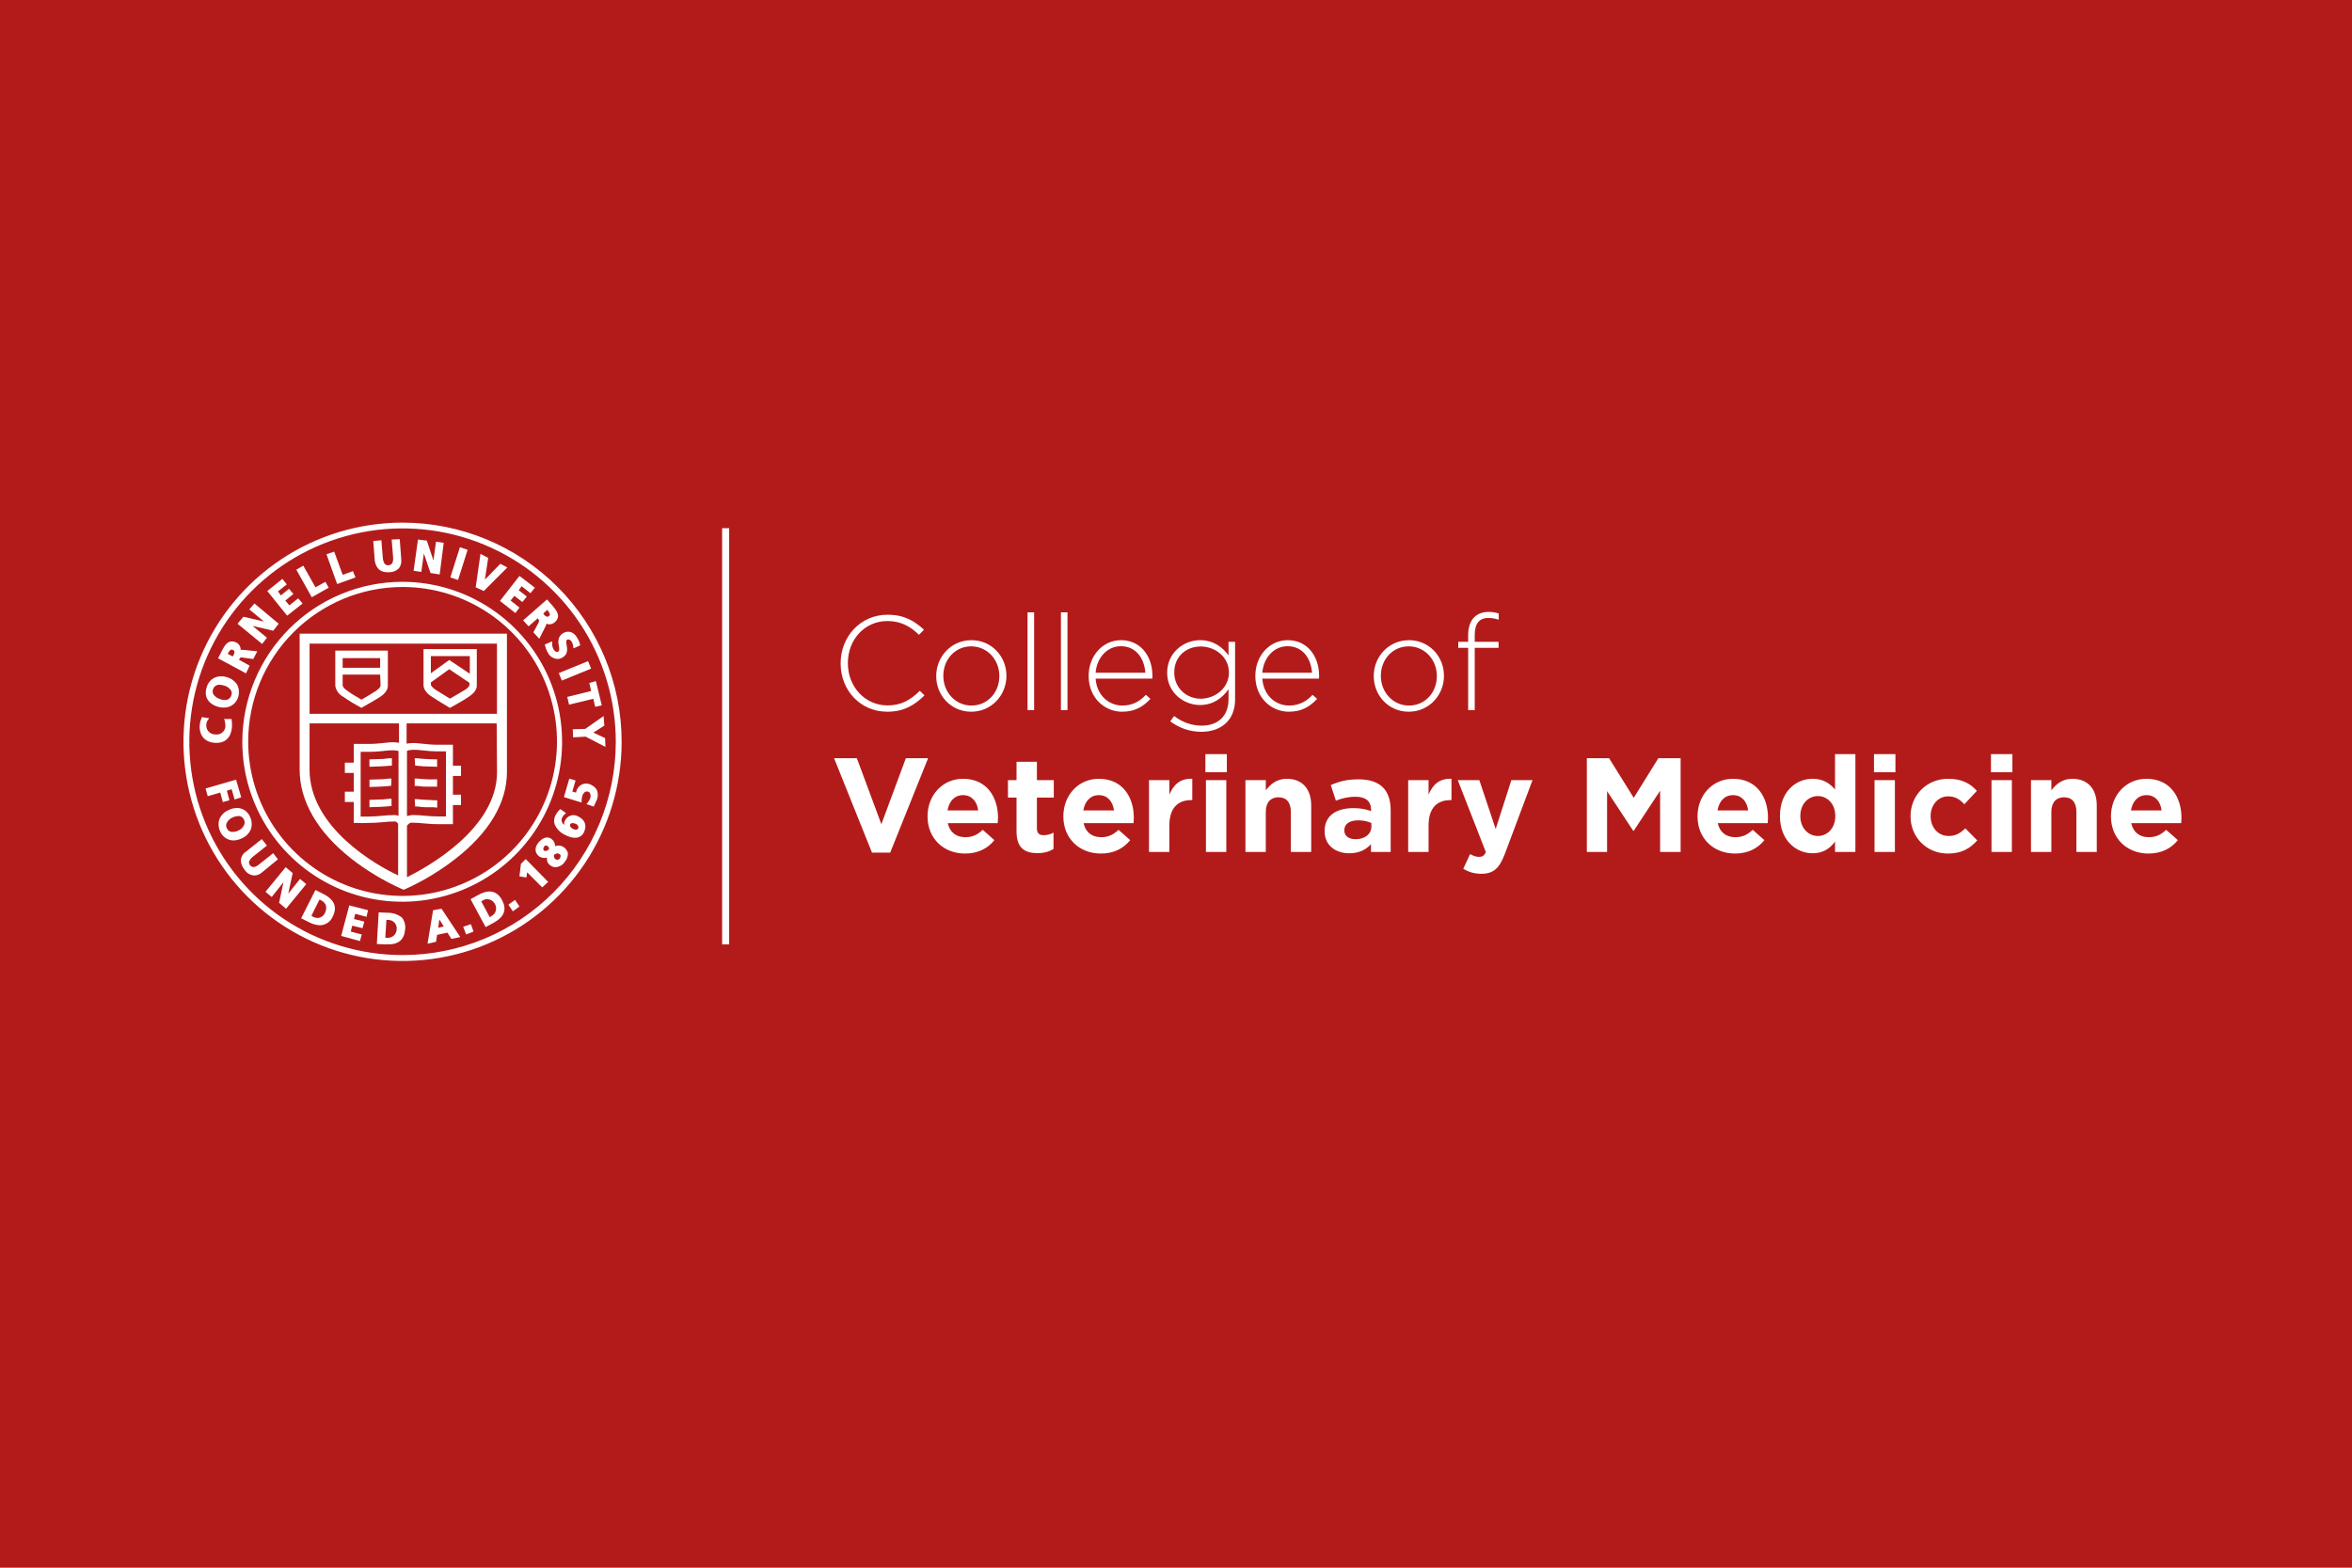 <svg width="1200" height="800" viewBox="0 0 1200 800" fill="none" xmlns="http://www.w3.org/2000/svg">
<rect width="1200" height="800" fill="#B31B1B"/>
<path d="M179.127 438.091C187.094 444.307 195.784 449.535 205.006 453.662L205.945 454.041L206.885 453.662C216.038 449.511 224.665 444.284 232.583 438.091C249.643 424.764 258.643 409.556 258.643 393.985V323.357H152.885V392.798C152.885 408.748 161.885 424.5 179.127 438.091ZM203.325 416.319C202.724 416.086 202.089 415.958 201.445 415.939H201.264C198.643 415.939 196.764 416.137 194.671 416.319C192.577 416.5 190.533 416.698 187.533 416.698H184.006V383.66H189.264C190.912 383.66 192.825 383.478 194.885 383.297C196.006 383.099 197.325 383.099 198.643 382.918C200.019 382.801 201.404 382.862 202.764 383.099C202.945 383.099 203.143 383.297 203.325 383.297V416.319ZM253.583 393.985C253.583 422.883 218.143 442.396 207.643 447.658V421.316L208.204 420.756C208.421 420.462 208.705 420.224 209.031 420.061C209.357 419.898 209.718 419.814 210.083 419.815C212.209 419.832 214.332 419.958 216.445 420.195C218.522 420.376 220.583 420.574 223.764 420.574H231.083V410.81H235.204V405.548H231.083V395.981H235.204V390.736H231.083V380.031H222.083C220.583 380.031 218.885 379.85 216.825 379.652C215.704 379.47 214.385 379.47 213.083 379.289C211.271 379.081 209.438 379.142 207.643 379.47H207.445V369.145H253.401L253.583 393.985ZM207.643 416.434V383.231C207.825 383.033 208.204 383.033 208.583 382.852C210.004 382.619 211.448 382.552 212.885 382.654C214.204 382.852 215.522 382.852 216.643 383.033C218.704 383.231 220.583 383.412 222.264 383.412H227.522V416.649H223.962C220.962 416.649 218.885 416.451 216.825 416.269C214.764 416.088 212.885 415.89 210.231 415.89C209.143 416.071 208.385 416.253 207.643 416.434ZM157.945 328.437H253.55V364.263H157.945V328.437ZM157.945 369.145H203.572V379.042C201.9 378.762 200.199 378.701 198.511 378.86C197.209 379.042 195.89 379.042 194.77 379.239C192.709 379.421 191.011 379.602 189.511 379.602H180.495V389.186H175.945V394.431H180.495V403.997H175.945V409.259H180.495V419.947H182.143C184.021 420.062 185.903 420.062 187.781 419.947C190.219 419.952 192.657 419.831 195.083 419.585C197.14 419.348 199.209 419.222 201.281 419.205C201.617 419.184 201.952 419.262 202.245 419.429C202.538 419.596 202.775 419.845 202.929 420.145L203.127 420.327V446.718C192.429 441.769 157.929 422.521 157.929 392.682L157.945 369.145Z" fill="white"/>
<path d="M197.885 332H171.067V350.011C171.269 351.205 171.75 352.334 172.468 353.308C173.187 354.282 174.124 355.074 175.204 355.62C177.847 357.471 180.6 359.162 183.446 360.683L184.385 361.244L185.325 360.683C185.44 360.568 190.764 357.698 193.946 355.62C197.704 353.178 197.885 350.671 197.885 349.995V332ZM174.825 335.826H193.946V340.775H174.825V335.826ZM194.143 349.896C194.143 350.836 192.825 351.776 191.885 352.535C189.643 354.036 186.067 356.098 184.385 357.038C182.885 356.098 179.44 354.217 177.264 352.535C175.764 351.595 174.825 350.473 174.825 349.715V344.271H193.946C194.143 347.191 194.143 349.451 194.143 349.814V349.896Z" fill="white"/>
<path d="M243.265 331.241H216.084V349.814C216.265 351.892 217.584 353.756 220.205 355.455C223.501 357.698 228.447 360.518 228.644 360.7L229.584 361.261L230.523 360.7C230.705 360.518 236.144 357.698 239.326 355.455C243.265 352.832 243.265 350.506 243.265 349.814V331.241ZM239.523 349.385C239.523 350.325 238.205 351.447 237.265 352.007C234.826 353.508 231.265 355.57 229.584 356.51C227.936 355.57 224.639 353.508 222.265 352.007C221.523 351.447 219.826 350.358 219.826 349.187V348.247L229.205 341.501L239.523 348.445V349.385ZM229.205 336.8L219.826 343.562V334.804H239.705V343.81L229.205 336.8Z" fill="white"/>
<path d="M212.522 390.736L214.385 390.917C215.444 391.063 216.513 391.123 217.583 391.099L223.022 391.297V387.536L217.583 387.355C216.824 387.355 215.934 387.157 214.764 387.157L212.885 386.959H211.583L211.813 390.736C211.913 390.654 212.039 390.61 212.168 390.61C212.297 390.61 212.422 390.654 212.522 390.736V390.736Z" fill="white"/>
<path d="M217.583 397.68C216.824 397.68 215.934 397.482 214.764 397.482C214.203 397.482 213.445 397.301 212.885 397.301H211.583V401.045H212.522C213.264 401.045 213.824 401.243 214.385 401.243C215.378 401.388 216.381 401.449 217.385 401.424H223.022V397.68H221.522C220.21 397.771 218.894 397.771 217.583 397.68V397.68Z" fill="white"/>
<path d="M217.583 408.187C216.824 408.187 215.934 407.989 214.764 407.989C214.203 407.989 213.445 407.807 212.885 407.807H211.583L211.813 411.552H212.753C213.495 411.552 214.072 411.75 214.632 411.75C215.626 411.89 216.629 411.951 217.632 411.931H219.132C220.448 411.871 221.768 411.937 223.072 412.129V408.401C221.756 408.412 220.441 408.351 219.132 408.22L217.583 408.187Z" fill="white"/>
<path d="M193.946 391.099C194.886 391.099 195.825 390.917 197.144 390.917C197.705 390.917 198.265 390.736 199.007 390.736H199.946V386.959H198.628C197.869 386.959 197.309 387.14 196.748 387.14C195.817 387.293 194.873 387.359 193.93 387.338L188.49 387.52V391.28L193.946 391.099Z" fill="white"/>
<path d="M196.764 397.482C195.833 397.635 194.889 397.701 193.945 397.68L188.506 397.862V401.606L193.945 401.424C194.885 401.424 195.825 401.243 197.143 401.243L198.792 401.045H199.55L199.731 397.301H198.412L196.764 397.482Z" fill="white"/>
<path d="M196.764 407.808C195.771 407.953 194.767 408.014 193.764 407.989C192.116 407.989 189.264 408.187 188.506 408.187V411.931C189.264 411.931 192.066 411.75 193.945 411.75C194.885 411.75 195.825 411.552 197.143 411.552L199.006 411.37H199.764V407.626H198.445L196.764 407.808Z" fill="white"/>
<path d="M110.506 379.091C115.187 379.091 118.006 376.089 118.368 370.844C118.39 369.653 118.329 368.463 118.187 367.281V366.902H114.247L114.627 367.644C114.879 368.624 115.006 369.633 115.006 370.646C114.971 371.261 114.809 371.863 114.529 372.412C114.249 372.962 113.857 373.447 113.38 373.836C112.902 374.226 112.348 374.511 111.754 374.675C111.16 374.838 110.538 374.876 109.929 374.786C109.307 374.807 108.688 374.699 108.109 374.47C107.531 374.241 107.005 373.895 106.566 373.454C106.127 373.013 105.783 372.486 105.557 371.907C105.33 371.327 105.224 370.707 105.247 370.085C105.205 369.066 105.539 368.068 106.187 367.281L106.747 366.522L103.022 365.961L102.841 366.341C102.36 367.477 102.043 368.677 101.901 369.903C101.522 375.347 104.522 378.909 109.962 379.091H110.506Z" fill="white"/>
<path d="M111.265 360.7C112.235 361.001 113.25 361.13 114.265 361.079C115.941 361.11 117.578 360.57 118.907 359.548C120.237 358.526 121.18 357.083 121.583 355.455C122.161 353.454 121.96 351.309 121.023 349.451C119.769 347.5 117.827 346.092 115.583 345.509C114.675 345.208 113.72 345.08 112.765 345.129C111.088 345.099 109.452 345.638 108.122 346.66C106.792 347.682 105.849 349.125 105.446 350.754C103.929 355.455 106.188 359.199 111.265 360.7ZM108.627 351.892C108.828 351.125 109.299 350.456 109.953 350.007C110.607 349.559 111.4 349.361 112.188 349.451C112.885 349.498 113.576 349.62 114.248 349.814C115.73 350.151 117.023 351.05 117.858 352.321C118.075 352.686 118.205 353.095 118.239 353.518C118.274 353.941 118.211 354.367 118.056 354.762C117.854 355.532 117.381 356.204 116.724 356.652C116.067 357.101 115.269 357.297 114.479 357.203C113.778 357.172 113.085 357.044 112.418 356.824C110.127 356.015 107.869 354.333 108.627 351.892Z" fill="white"/>
<path d="M127.368 339.686L121.945 336.684L122.127 336.305C122.687 335.364 123.066 335.364 123.775 335.562L129.214 336.305L131.275 332.363L124.154 331.62H122.802C122.817 330.846 122.615 330.084 122.219 329.419C121.823 328.754 121.248 328.214 120.561 327.86C119.86 327.504 119.088 327.312 118.302 327.299C115.682 327.299 114.363 329.938 113.061 332.363L111.264 335.942L125.522 343.628L127.368 339.686ZM118.929 334.622L118.747 335.002L116.209 333.682L116.39 333.303C116.951 332.181 117.709 331.059 118.83 331.653C119.164 331.801 119.433 332.065 119.588 332.396C119.658 333.195 119.422 333.99 118.929 334.622Z" fill="white"/>
<path d="M136.187 325.435L128.868 319.415L139.385 321.856L142.187 318.293L129.808 307.968L127.187 310.986L134.687 317.171L124.187 314.73L121.187 318.293L133.747 328.618L136.187 325.435Z" fill="white"/>
<path d="M154.386 307.968L152.128 305.345L147.628 308.908L145.567 306.467L149.688 303.102L147.446 300.463L143.325 303.844L141.809 301.782L146.325 298.219L144.067 295.399L136.369 301.601L146.507 314.169L154.386 307.968Z" fill="white"/>
<path d="M167.688 299.902L166.006 296.9L160.946 299.72L154.748 288.653L151.188 290.714L159.067 304.784L167.688 299.902Z" fill="white"/>
<path d="M181.386 294.657L180.067 291.457L174.825 293.337L170.506 281.511L166.567 282.83L172.006 298.038L181.386 294.657Z" fill="white"/>
<path d="M197.704 292.018H198.627C199.548 292.024 200.46 291.845 201.31 291.491C202.16 291.137 202.929 290.615 203.573 289.956C204.556 288.606 204.964 286.922 204.71 285.271L203.952 275.127L199.831 275.325L200.573 284.513C200.77 287.713 199.452 288.273 198.331 288.455H197.952C197.012 288.455 195.71 288.075 195.331 284.892L194.573 275.705L190.452 276.068L191.21 286.212C191.886 289.956 193.946 292.018 197.704 292.018Z" fill="white"/>
<path d="M216.265 282.451L219.644 292.397L224.325 293.156L226.386 277.008L222.446 276.447L221.144 286.014L217.765 275.886L213.265 275.325L211.023 291.275L214.946 291.836L216.265 282.451Z" fill="white"/>
<path d="M238.583 280.57L234.643 279.267L229.764 294.657L233.704 295.96L238.583 280.57Z" fill="white"/>
<path d="M258.841 289.576L255.264 287.712L247.402 295.778L249.083 284.71L245.143 282.632L242.704 299.72L246.841 301.601L258.841 289.576Z" fill="white"/>
<path d="M262.963 312.85L265.023 310.046L260.523 306.466L262.402 304.042L266.523 307.225L268.782 304.405L264.644 301.221L266.144 299.159L270.644 302.722L272.902 299.902L265.023 293.898L255.084 306.664L262.963 312.85Z" fill="white"/>
<path d="M269.703 319.612L274.401 315.489L274.583 315.852C275.143 316.61 275.143 316.792 274.78 317.732L272.143 322.68L275.143 325.979L278.341 319.596C278.6 319.206 278.732 318.745 278.72 318.276C279.435 318.566 280.217 318.65 280.977 318.519C281.737 318.388 282.445 318.047 283.022 317.534C286.583 314.532 283.78 311.332 281.72 308.891L279.083 305.889L266.901 316.594L269.703 319.612ZM279.28 311.167L279.462 311.547C280.01 312.123 280.397 312.834 280.583 313.608C280.583 313.971 280.401 314.169 280.022 314.351C279.951 314.481 279.842 314.587 279.71 314.654C279.577 314.722 279.428 314.748 279.28 314.73C278.89 314.66 278.519 314.506 278.195 314.278C277.87 314.05 277.599 313.754 277.401 313.41L277.22 313.048L279.28 311.167Z" fill="white"/>
<path d="M284.72 332.528C283.962 333.088 282.841 332.148 282.462 331.406C281.911 330.433 281.654 329.322 281.72 328.206V327.266L277.962 328.915L278.143 329.658C278.431 330.812 278.874 331.922 279.462 332.956C279.911 333.902 280.608 334.709 281.479 335.29C282.35 335.871 283.362 336.204 284.407 336.255C285.337 336.267 286.249 336.003 287.028 335.497C289.847 333.847 289.468 331.192 289.088 329.113C288.907 327.81 288.726 326.87 289.286 326.491C289.512 326.363 289.769 326.301 290.028 326.309C290.786 326.309 291.347 327.051 291.528 327.249C292.036 328.041 292.358 328.938 292.468 329.872L292.583 330.878L295.962 329.377V329.014C295.68 327.741 295.172 326.529 294.462 325.435C292.814 322.433 289.781 321.509 287.16 323.192C284.539 324.874 284.72 327.513 285.083 329.377C285.446 331.241 285.462 332.181 284.72 332.528Z" fill="white"/>
<path d="M300.027 337.384L285.1 343.476L286.656 347.294L301.583 341.202L300.027 337.384Z" fill="white"/>
<path d="M301.601 352.634L289.403 355.636L290.342 359.578L302.721 356.576L303.661 360.7L307.024 359.958L304.024 347.57L300.661 348.51L301.601 352.634Z" fill="white"/>
<path d="M292.221 372.147L292.402 376.287L298.781 375.908L308.902 381.153L308.721 376.65L302.721 373.846L308.342 370.283L307.962 365.401L298.6 371.965L292.221 372.147Z" fill="white"/>
<path d="M113.687 409.308L117.066 408.368L115.748 403.486L118.187 402.744L119.687 407.989L123.066 406.867L120.445 397.861L104.868 402.364L105.989 406.307L112.368 404.426L113.687 409.308Z" fill="white"/>
<path d="M128.128 422.817C128.684 420.815 128.484 418.678 127.567 416.814C127.022 415.471 126.086 414.324 124.881 413.521C123.675 412.718 122.257 412.296 120.809 412.311C119.308 412.353 117.837 412.736 116.507 413.432C115.427 413.892 114.454 414.569 113.646 415.42C112.838 416.271 112.213 417.278 111.809 418.38C111.253 420.383 111.452 422.52 112.369 424.384C112.945 425.705 113.888 426.832 115.087 427.63C116.285 428.429 117.688 428.865 119.128 428.887C120.633 428.843 122.109 428.46 123.446 427.766C124.525 427.308 125.498 426.632 126.303 425.781C127.109 424.929 127.73 423.92 128.128 422.817V422.817ZM121.749 423.758C120.831 424.265 119.796 424.521 118.749 424.5C118.113 424.563 117.475 424.414 116.932 424.077C116.39 423.74 115.974 423.234 115.748 422.636C115.537 422.269 115.411 421.859 115.379 421.436C115.348 421.014 115.412 420.589 115.567 420.195C116.148 418.848 117.221 417.775 118.567 417.193C119.445 416.766 120.396 416.508 121.369 416.434C122.018 416.349 122.677 416.487 123.237 416.826C123.797 417.164 124.226 417.683 124.452 418.298C124.666 418.664 124.795 419.073 124.829 419.496C124.864 419.919 124.802 420.344 124.65 420.739C124.388 421.409 123.998 422.02 123.5 422.538C123.002 423.056 122.407 423.47 121.749 423.758V423.758Z" fill="white"/>
<path d="M139.385 435.386L132.067 441.208C130.187 442.709 128.77 442.858 127.567 441.588C127.22 441.106 127.025 440.532 127.006 439.938C127.339 438.892 127.99 437.975 128.869 437.316L136.187 431.493L133.567 428.194L125.506 434.578C124.742 435.066 124.105 435.729 123.646 436.512C123.188 437.295 122.921 438.175 122.869 439.081C122.943 440.811 123.606 442.464 124.748 443.765C125.278 444.645 126.018 445.379 126.901 445.903C127.784 446.427 128.783 446.724 129.808 446.767C131.278 446.713 132.678 446.127 133.748 445.118L141.808 438.52L139.385 435.386Z" fill="white"/>
<path d="M153.067 448.532L147.067 456.037L149.325 445.53L145.748 442.528L135.446 455.097L138.627 457.719L144.627 450.214L142.385 460.721L145.946 463.723L156.264 451.154L153.067 448.532Z" fill="white"/>
<path d="M165.067 456.235L160.946 454.173L153.627 468.606L157.748 470.667C159.433 471.551 161.288 472.063 163.188 472.168C164.61 472.159 165.996 471.725 167.17 470.923C168.345 470.121 169.254 468.987 169.781 467.665C172.254 462.833 170.506 459.039 165.067 456.235ZM165.825 465.802C165.504 466.583 164.959 467.251 164.257 467.721C163.555 468.191 162.73 468.442 161.886 468.441C161.163 468.428 160.455 468.235 159.825 467.88L158.886 467.303L163.006 459.055L164.012 459.534C165.034 460.043 165.833 460.912 166.254 461.975C166.6 463.253 166.447 464.616 165.825 465.785V465.802Z" fill="white"/>
<path d="M174.066 477.611L183.643 480.234L184.566 476.869L178.945 475.368L179.703 472.366L184.945 473.669L185.884 470.288L180.626 468.985L181.203 466.346L187.005 467.847L187.764 464.482L178.203 462.041L174.066 477.611Z" fill="white"/>
<path d="M197.886 465.785L193.204 465.604L192.265 481.735L196.946 481.933H198.083C203.507 481.933 206.325 479.31 206.704 474.23C206.848 473.17 206.777 472.092 206.493 471.06C206.21 470.028 205.721 469.064 205.056 468.226C203.008 466.628 200.482 465.768 197.886 465.785ZM197.704 478.552H196.583L197.144 469.43H198.265C198.862 469.458 199.448 469.608 199.984 469.872C200.521 470.136 200.998 470.508 201.385 470.965C201.771 471.422 202.06 471.953 202.232 472.526C202.404 473.099 202.457 473.702 202.386 474.296C202.365 474.886 202.226 475.465 201.978 476C201.73 476.535 201.378 477.015 200.941 477.411C200.505 477.808 199.994 478.113 199.438 478.309C198.882 478.505 198.293 478.587 197.704 478.552V478.552Z" fill="white"/>
<path d="M220.962 464.482L218.144 481.554L222.462 480.614L223.023 477.051L228.265 475.929L230.325 479.113L234.825 478.172L225.265 463.723L220.962 464.482ZM223.583 473.488L224.144 469.167L226.386 472.729L223.583 473.488Z" fill="white"/>
<path d="M236.325 472.927L237.825 476.869L241.584 475.368L240.265 471.608L236.325 472.927Z" fill="white"/>
<path d="M244.204 456.598L240.083 458.841L247.764 473.109L251.901 470.865C257.341 467.863 258.643 464.103 256.204 459.418C253.764 454.734 249.726 453.596 244.204 456.598ZM250.797 467.484L249.874 468.045L245.555 459.979L246.495 459.418C247.11 459.028 247.827 458.828 248.555 458.841C249.369 458.863 250.163 459.1 250.855 459.529C251.547 459.958 252.113 460.563 252.495 461.282C252.804 461.799 253.005 462.374 253.085 462.971C253.165 463.568 253.123 464.175 252.961 464.755C252.799 465.336 252.521 465.877 252.143 466.346C251.766 466.815 251.296 467.202 250.764 467.484H250.797Z" fill="white"/>
<path d="M259.402 461.661L261.644 465.043L265.023 462.602L262.781 459.22L259.402 461.661Z" fill="white"/>
<path d="M265.781 440.829L265.022 447.213L268.583 447.773L268.962 445.151L276.643 452.837L279.66 450.033L268.22 438.388L265.781 440.829Z" fill="white"/>
<path d="M287.721 432.384C287.077 431.922 286.328 431.629 285.542 431.531C284.756 431.433 283.958 431.534 283.221 431.823C283.226 431.095 283.058 430.376 282.732 429.725C282.405 429.074 281.929 428.51 281.342 428.079C279.281 426.578 276.644 427.518 274.583 430.141C272.523 432.764 272.935 435.386 275.144 437.085C275.726 437.446 276.377 437.683 277.055 437.779C277.733 437.876 278.424 437.83 279.083 437.646C278.956 438.392 279.044 439.158 279.336 439.856C279.628 440.554 280.112 441.155 280.732 441.588C281.525 442.224 282.518 442.557 283.534 442.528C284.483 442.457 285.401 442.165 286.217 441.675C287.033 441.186 287.723 440.512 288.232 439.708C289.301 438.461 289.839 436.844 289.732 435.205C289.381 434.073 288.676 433.084 287.721 432.384V432.384ZM280.023 433.522C279.549 433.912 278.98 434.168 278.375 434.265C278.109 434.291 277.841 434.227 277.616 434.083C276.875 433.522 277.254 432.582 277.616 432.021C277.704 431.848 277.839 431.702 278.005 431.6C278.171 431.498 278.361 431.444 278.556 431.444C278.887 431.521 279.204 431.649 279.495 431.823C279.751 432.015 279.939 432.282 280.034 432.587C280.129 432.892 280.125 433.22 280.023 433.522V433.522ZM285.66 438.091C285.404 438.432 285.025 438.661 284.604 438.728C284.183 438.796 283.752 438.698 283.402 438.454C283.081 438.187 282.84 437.836 282.709 437.439C282.578 437.042 282.561 436.617 282.66 436.211C283.781 435.452 284.721 435.271 285.462 435.831C285.635 435.919 285.78 436.054 285.879 436.22C285.978 436.387 286.028 436.578 286.023 436.772C285.988 437.231 285.864 437.679 285.66 438.091V438.091Z" fill="white"/>
<path d="M295.023 416.649C294.454 416.304 293.819 416.083 293.158 416.001C292.498 415.919 291.828 415.977 291.192 416.172C290.556 416.366 289.968 416.693 289.466 417.13C288.965 417.568 288.561 418.106 288.281 418.71C287.893 419.389 287.759 420.185 287.902 420.954C287.305 420.562 286.864 419.971 286.659 419.286C286.454 418.601 286.498 417.866 286.781 417.209C287.174 416.504 287.681 415.869 288.281 415.329L288.842 414.95L285.842 412.888L285.463 413.267C284.627 414.089 283.931 415.042 283.402 416.088C283.026 416.802 282.798 417.586 282.733 418.391C282.668 419.196 282.766 420.006 283.023 420.772C284.139 423.24 286.156 425.188 288.661 426.215C290.095 427.019 291.699 427.471 293.342 427.535C294.335 427.56 295.313 427.286 296.148 426.748C296.983 426.209 297.636 425.432 298.023 424.516C299.523 421.135 298.402 418.298 295.023 416.649ZM295.023 422.653C294.917 422.902 294.733 423.11 294.497 423.244C294.262 423.378 293.989 423.431 293.721 423.395C293.26 423.362 292.81 423.233 292.402 423.015C291.785 422.738 291.264 422.285 290.902 421.712C290.721 421.333 290.902 421.152 290.902 420.772C290.902 420.393 291.463 420.013 292.221 420.013C292.735 420.077 293.239 420.204 293.721 420.393C294.019 420.508 294.289 420.685 294.514 420.913C294.738 421.14 294.912 421.413 295.023 421.712C295.221 422.075 295.023 422.438 295.023 422.636V422.653Z" fill="white"/>
<path d="M300.825 400.154C300.148 399.908 299.427 399.807 298.709 399.857C297.99 399.907 297.29 400.108 296.653 400.445C296.017 400.782 295.458 401.249 295.012 401.815C294.567 402.381 294.245 403.035 294.067 403.733C294.067 404.096 293.886 404.294 293.886 404.476L292.007 403.915L293.655 398.29L290.457 397.35L287.721 406.752L296.721 409.556V408.814C296.749 407.928 296.876 407.048 297.1 406.191C297.281 405.432 298.221 403.552 299.902 403.931C301.584 404.311 301.402 406.554 301.221 407.115C300.875 408.074 300.368 408.966 299.721 409.754L299.161 410.315L302.902 411.618L303.1 411.255C303.661 410.117 304.221 408.814 304.6 407.956C304.902 407.141 305.04 406.273 305.006 405.404C304.972 404.535 304.767 403.682 304.402 402.892C303.518 401.635 302.269 400.68 300.825 400.154V400.154Z" fill="white"/>
<path d="M123.627 378.53C123.627 394.675 128.411 410.456 137.374 423.88C146.337 437.304 159.076 447.766 173.982 453.945C188.887 460.124 205.289 461.742 221.113 458.593C236.936 455.445 251.472 447.672 262.882 436.257C274.291 424.843 282.062 410.299 285.211 394.466C288.361 378.632 286.748 362.219 280.576 347.303C274.404 332.387 263.951 319.637 250.537 310.665C237.124 301.693 221.354 296.903 205.22 296.9C183.598 296.948 162.875 305.563 147.584 320.861C132.293 336.159 123.679 356.894 123.627 378.53V378.53ZM205.385 299.539C220.967 299.536 236.199 304.156 249.156 312.817C262.113 321.477 272.212 333.788 278.177 348.192C284.141 362.596 285.703 378.447 282.664 393.74C279.624 409.032 272.122 423.079 261.104 434.104C250.086 445.129 236.048 452.637 220.766 455.678C205.483 458.719 189.643 457.156 175.248 451.188C160.853 445.22 148.55 435.114 139.896 422.149C131.241 409.183 126.623 393.941 126.627 378.349C126.662 357.458 134.971 337.433 149.733 322.66C164.496 307.888 184.508 299.574 205.385 299.539V299.539Z" fill="white"/>
<path d="M205.386 266.699C183.278 266.699 161.667 273.259 143.285 285.55C124.903 297.84 110.577 315.31 102.117 335.748C93.658 356.187 91.445 378.676 95.76 400.373C100.074 422.07 110.721 441.999 126.355 457.641C141.988 473.283 161.906 483.934 183.589 488.248C205.273 492.561 227.747 490.344 248.171 481.876C268.595 473.408 286.051 459.07 298.331 440.674C310.611 422.279 317.164 400.652 317.16 378.53C317.152 348.871 305.372 320.428 284.412 299.457C263.451 278.486 235.026 266.703 205.386 266.699V266.699ZM205.386 487.376C183.869 487.376 162.835 480.992 144.944 469.03C127.054 457.068 113.11 440.066 104.875 420.174C96.641 400.282 94.487 378.393 98.685 357.276C102.882 336.158 113.244 316.761 128.458 301.536C143.673 286.312 163.058 275.943 184.161 271.743C205.265 267.542 227.139 269.698 247.018 277.938C266.897 286.177 283.888 300.131 295.842 318.033C307.796 335.935 314.177 356.983 314.177 378.514C314.177 392.81 311.363 406.966 305.896 420.174C300.428 433.381 292.415 445.382 282.313 455.491C272.21 465.6 260.217 473.619 247.018 479.09C233.819 484.56 219.672 487.376 205.386 487.376V487.376Z" fill="white"/>
<path d="M370.221 269.536V481.933" stroke="white" stroke-width="3.586" stroke-miterlimit="10"/>
<path d="M444.889 435.09H454.185L473.53 386.898H462.183L449.674 420.598L437.165 386.898H425.544L444.889 435.09ZM492.375 435.568C499.006 435.568 503.928 432.971 507.346 428.733L501.399 423.469C498.528 426.135 495.998 427.229 492.512 427.229C487.864 427.229 484.583 424.768 483.557 420.051H509.054C509.123 419.094 509.191 418.137 509.191 417.317C509.191 406.927 503.586 397.425 491.35 397.425C480.686 397.425 473.236 406.038 473.236 416.497V416.634C473.236 427.844 481.37 435.568 492.375 435.568ZM483.421 413.557C484.241 408.841 487.044 405.765 491.35 405.765C495.725 405.765 498.459 408.909 499.074 413.557H483.421ZM529.307 435.363C532.793 435.363 535.323 434.543 537.51 433.244V424.905C536.006 425.725 534.297 426.203 532.383 426.203C530.059 426.203 529.034 425.041 529.034 422.649V406.995H537.647V398.109H529.034V388.744H518.644V398.109H514.269V406.995H518.644V424.358C518.644 432.834 522.95 435.363 529.307 435.363ZM561.667 435.568C568.297 435.568 573.219 432.971 576.637 428.733L570.69 423.469C567.819 426.135 565.29 427.229 561.803 427.229C557.155 427.229 553.874 424.768 552.849 420.051H578.346C578.414 419.094 578.482 418.137 578.482 417.317C578.482 406.927 572.877 397.425 560.641 397.425C549.978 397.425 542.527 406.038 542.527 416.497V416.634C542.527 427.844 550.661 435.568 561.667 435.568ZM552.712 413.557C553.532 408.841 556.335 405.765 560.641 405.765C565.016 405.765 567.75 408.909 568.366 413.557H552.712ZM586.226 434.748H596.616V421.213C596.616 412.464 600.854 408.294 607.758 408.294H608.305V397.425C602.153 397.152 598.735 400.433 596.616 405.491V398.109H586.226V434.748ZM615.002 394.076H625.939V384.848H615.002V394.076ZM615.275 434.748H625.666V398.109H615.275V434.748ZM635.424 434.748H645.814V414.309C645.814 409.388 648.344 406.859 652.308 406.859C656.273 406.859 658.597 409.388 658.597 414.309V434.748H668.987V411.028C668.987 402.62 664.407 397.425 656.546 397.425C651.283 397.425 648.207 400.228 645.814 403.304V398.109H635.424V434.748ZM688.404 435.432C693.462 435.432 696.948 433.586 699.478 430.783V434.748H709.526V413.489C709.526 408.567 708.296 404.534 705.561 401.8C702.964 399.203 698.862 397.699 693.189 397.699C686.968 397.699 683.004 398.861 678.971 400.638L681.568 408.567C684.918 407.337 687.72 406.585 691.685 406.585C696.88 406.585 699.546 408.978 699.546 413.284V413.899C696.948 413.011 694.283 412.395 690.591 412.395C681.91 412.395 675.826 416.087 675.826 424.084V424.221C675.826 431.467 681.5 435.432 688.404 435.432ZM691.548 428.254C688.199 428.254 685.875 426.614 685.875 423.811V423.674C685.875 420.393 688.609 418.616 693.052 418.616C695.581 418.616 697.905 419.163 699.683 419.983V421.829C699.683 425.588 696.402 428.254 691.548 428.254ZM718.467 434.748H728.857V421.213C728.857 412.464 733.095 408.294 739.999 408.294H740.546V397.425C734.394 397.152 730.976 400.433 728.857 405.491V398.109H718.467V434.748ZM755.788 445.89C762.008 445.89 765.016 443.088 767.818 435.637L781.9 398.109H771.1L763.102 423.059L754.762 398.109H743.757L758.112 434.885C757.223 436.73 756.266 437.277 754.489 437.277C753.122 437.277 751.413 436.662 750.046 435.842L746.559 443.361C749.225 444.933 752.028 445.89 755.788 445.89ZM809.613 434.748H819.935V403.714L833.264 423.948H833.538L847.004 403.509V434.748H857.462V386.898H846.115L833.538 407.132L820.96 386.898H809.613V434.748ZM885.226 435.568C891.857 435.568 896.779 432.971 900.197 428.733L894.25 423.469C891.379 426.135 888.849 427.229 885.363 427.229C880.715 427.229 877.434 424.768 876.408 420.051H901.905C901.974 419.094 902.042 418.137 902.042 417.317C902.042 406.927 896.437 397.425 884.201 397.425C873.537 397.425 866.087 406.038 866.087 416.497V416.634C866.087 427.844 874.221 435.568 885.226 435.568ZM876.272 413.557C877.092 408.841 879.895 405.765 884.201 405.765C888.576 405.765 891.31 408.909 891.925 413.557H876.272ZM924.824 435.432C930.224 435.432 933.711 432.902 936.24 429.485V434.748H946.63V384.848H936.24V402.894C933.779 399.954 930.361 397.425 924.824 397.425C916.143 397.425 908.145 404.124 908.145 416.36V416.497C908.145 428.733 916.28 435.432 924.824 435.432ZM927.49 426.614C922.637 426.614 918.535 422.581 918.535 416.497V416.36C918.535 410.208 922.637 406.243 927.49 406.243C932.343 406.243 936.376 410.276 936.376 416.36V416.497C936.376 422.581 932.343 426.614 927.49 426.614ZM956.118 394.076H967.055V384.848H956.118V394.076ZM956.392 434.748H966.782V398.109H956.392V434.748ZM993.835 435.568C1001.15 435.568 1005.25 432.766 1008.8 428.869L1002.72 422.717C1000.19 425.11 997.799 426.614 994.313 426.614C988.639 426.614 985.017 422.102 985.017 416.497V416.36C985.017 410.96 988.708 406.38 993.903 406.38C997.594 406.38 999.918 407.952 1002.24 410.413L1008.6 403.577C1005.18 399.749 1000.88 397.425 993.971 397.425C982.761 397.425 974.763 406.038 974.763 416.497V416.634C974.763 427.092 982.829 435.568 993.835 435.568ZM1015.8 394.076H1026.73V384.848H1015.8V394.076ZM1016.07 434.748H1026.46V398.109H1016.07V434.748ZM1036.22 434.748H1046.61V414.309C1046.61 409.388 1049.14 406.859 1053.1 406.859C1057.07 406.859 1059.39 409.388 1059.39 414.309V434.748H1069.78V411.028C1069.78 402.62 1065.2 397.425 1057.34 397.425C1052.08 397.425 1049 400.228 1046.61 403.304V398.109H1036.22V434.748ZM1096.17 435.568C1102.8 435.568 1107.72 432.971 1111.14 428.733L1105.19 423.469C1102.32 426.135 1099.79 427.229 1096.31 427.229C1091.66 427.229 1088.38 424.768 1087.35 420.051H1112.85C1112.92 419.094 1112.99 418.137 1112.99 417.317C1112.99 406.927 1107.38 397.425 1095.15 397.425C1084.48 397.425 1077.03 406.038 1077.03 416.497V416.634C1077.03 427.844 1085.17 435.568 1096.17 435.568ZM1087.22 413.557C1088.04 408.841 1090.84 405.765 1095.15 405.765C1099.52 405.765 1102.25 408.909 1102.87 413.557H1087.22Z" fill="white"/>
<path d="M452.682 363.191C461.158 363.191 466.626 359.841 471.685 354.851L469.292 352.527C464.439 357.312 459.722 359.978 452.818 359.978C441.403 359.978 432.585 350.545 432.585 338.445V338.309C432.585 326.278 441.266 316.913 452.75 316.913C459.927 316.913 464.712 319.921 468.882 323.954L471.411 321.356C466.49 316.845 461.363 313.7 452.818 313.7C439.01 313.7 428.893 324.911 428.893 338.445V338.582C428.893 352.322 439.01 363.191 452.682 363.191ZM495.508 363.191C505.898 363.191 513.486 354.714 513.486 344.939V344.803C513.486 335.028 505.967 326.688 495.645 326.688C485.255 326.688 477.667 335.164 477.667 344.939V345.076C477.667 354.851 485.186 363.191 495.508 363.191ZM495.645 360.046C487.579 360.046 481.29 353.347 481.29 344.939V344.803C481.29 336.6 487.237 329.833 495.508 329.833C503.574 329.833 509.863 336.531 509.863 344.939V345.076C509.863 353.279 503.916 360.046 495.645 360.046ZM524.262 362.37H527.612V312.47H524.262V362.37ZM541.285 362.37H544.634V312.47H541.285V362.37ZM572.525 363.191C579.224 363.191 583.394 360.456 586.949 356.628L584.624 354.578C581.753 357.654 578.062 360.046 572.662 360.046C565.826 360.046 559.606 354.988 558.991 346.306H587.906C587.974 345.76 587.974 345.555 587.974 344.939C587.974 334.617 581.753 326.688 571.978 326.688C562.545 326.688 555.436 334.754 555.436 344.871V345.008C555.436 355.876 563.365 363.191 572.525 363.191ZM558.991 343.299C559.606 335.574 564.938 329.764 571.842 329.764C579.839 329.764 583.873 336.258 584.351 343.299H558.991ZM613.06 373.444C618.187 373.444 622.698 371.804 625.706 368.796C628.508 365.993 630.149 362.029 630.149 356.97V327.508H626.799V334.481C623.928 330.379 619.212 326.688 612.239 326.688C603.832 326.688 595.492 333.182 595.492 343.23V343.367C595.492 353.347 603.832 359.773 612.239 359.773C619.144 359.773 623.792 356.013 626.799 351.707V356.765C626.799 365.72 621.126 370.3 613.128 370.3C608.001 370.3 603.216 368.591 599.047 365.378L597.064 368.112C601.849 371.667 607.249 373.444 613.06 373.444ZM612.581 356.56C605.404 356.56 599.115 351.091 599.115 343.23V343.094C599.115 334.959 605.267 329.901 612.581 329.901C619.827 329.901 627.005 335.096 627.005 343.162V343.299C627.005 351.228 619.827 356.56 612.581 356.56ZM657.571 363.191C664.27 363.191 668.439 360.456 671.994 356.628L669.67 354.578C666.799 357.654 663.108 360.046 657.707 360.046C650.872 360.046 644.651 354.988 644.036 346.306H672.951C673.019 345.76 673.019 345.555 673.019 344.939C673.019 334.617 666.799 326.688 657.024 326.688C647.591 326.688 640.482 334.754 640.482 344.871V345.008C640.482 355.876 648.411 363.191 657.571 363.191ZM644.036 343.299C644.651 335.574 649.983 329.764 656.887 329.764C664.885 329.764 668.918 336.258 669.396 343.299H644.036ZM718.736 363.191C729.126 363.191 736.713 354.714 736.713 344.939V344.803C736.713 335.028 729.194 326.688 718.872 326.688C708.482 326.688 700.894 335.164 700.894 344.939V345.076C700.894 354.851 708.414 363.191 718.736 363.191ZM718.872 360.046C710.806 360.046 704.517 353.347 704.517 344.939V344.803C704.517 336.6 710.464 329.833 718.736 329.833C726.802 329.833 733.09 336.531 733.09 344.939V345.076C733.09 353.279 727.143 360.046 718.872 360.046ZM749.062 362.37H752.411V330.584H764.579V327.508H752.411V324.159C752.411 318.212 754.667 315.341 759.452 315.341C761.229 315.341 762.665 315.614 764.647 316.23V313.085C763.075 312.538 761.571 312.265 759.452 312.265C756.376 312.265 753.915 313.222 752.138 314.999C750.156 316.981 749.062 320.126 749.062 324.091V327.508H744.004V330.584H749.062V362.37Z" fill="white"/>
</svg>
